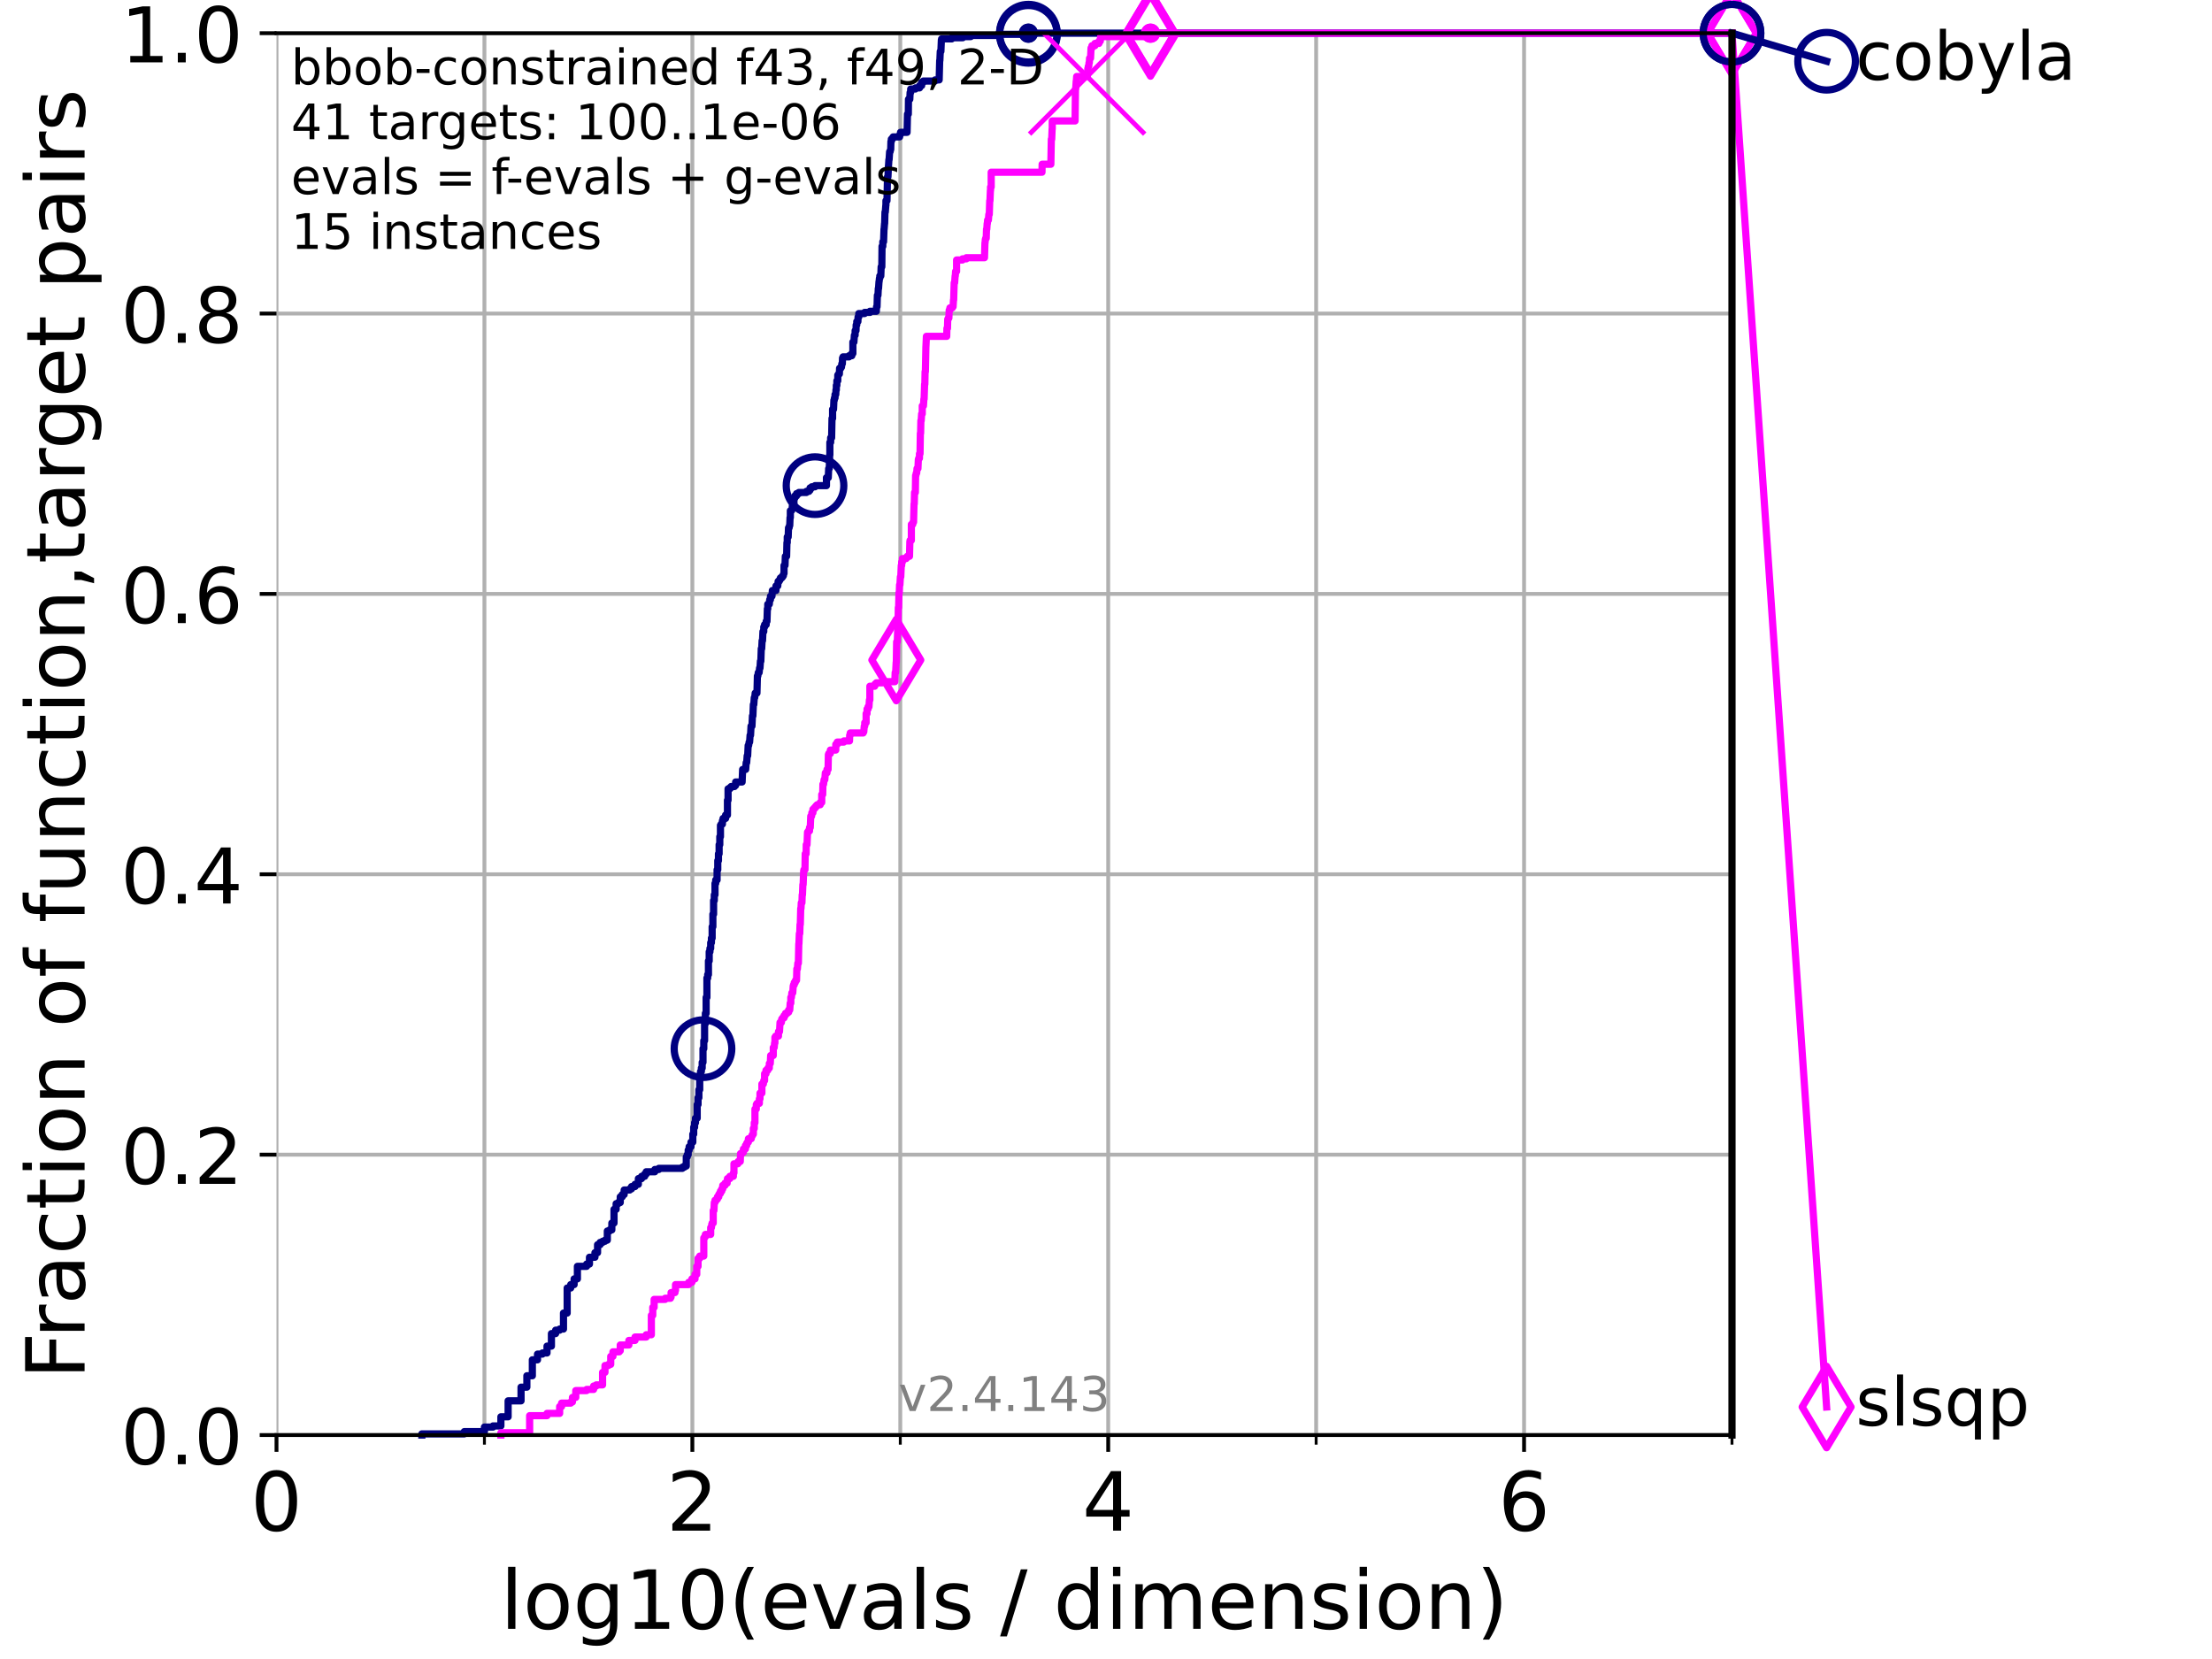 <?xml version="1.0" encoding="utf-8" standalone="no"?>
<!DOCTYPE svg PUBLIC "-//W3C//DTD SVG 1.1//EN"
  "http://www.w3.org/Graphics/SVG/1.1/DTD/svg11.dtd">
<!-- Created with matplotlib (https://matplotlib.org/) -->
<svg height="345.6pt" version="1.1" viewBox="0 0 460.8 345.6" width="460.8pt" xmlns="http://www.w3.org/2000/svg" xmlns:xlink="http://www.w3.org/1999/xlink">
 <defs>
  <style type="text/css">*{stroke-linecap:butt;stroke-linejoin:round;}</style>
 </defs>
 <g id="figure_1">
  <g id="patch_1">
   <path d="M 0 345.6 
L 460.8 345.6 
L 460.8 0 
L 0 0 
z
" style="fill:#ffffff;"/>
  </g>
  <g id="axes_1">
   <g id="patch_2">
    <path d="M 57.6 298.944 
L 360.806 298.944 
L 360.806 6.912 
L 57.6 6.912 
z
" style="fill:#ffffff;"/>
   </g>
   <g id="matplotlib.axis_1">
    <g id="xtick_1">
     <g id="line2d_1">
      <path clip-path="url(#pd9cb05206e)" d="M 57.6 298.944 
L 57.6 6.912 
" style="fill:none;stroke:#b0b0b0;stroke-linecap:square;stroke-width:0.8;"/>
     </g>
     <g id="line2d_2">
      <defs>
       <path d="M 0 0 
L 0 3.5 
" id="m366c263d5c" style="stroke:#000000;stroke-width:0.8;"/>
      </defs>
      <g>
       <use style="stroke:#000000;stroke-width:0.8;" x="57.6" xlink:href="#m366c263d5c" y="298.944"/>
      </g>
     </g>
     <g id="text_1">
      <!-- 0 -->
      <g transform="translate(52.192 318.861)scale(0.17 -0.17)">
       <defs>
        <path d="M 31.781 66.406 
Q 24.172 66.406 20.328 58.906 
Q 16.5 51.422 16.5 36.375 
Q 16.5 21.391 20.328 13.891 
Q 24.172 6.391 31.781 6.391 
Q 39.453 6.391 43.281 13.891 
Q 47.125 21.391 47.125 36.375 
Q 47.125 51.422 43.281 58.906 
Q 39.453 66.406 31.781 66.406 
z
M 31.781 74.219 
Q 44.047 74.219 50.516 64.516 
Q 56.984 54.828 56.984 36.375 
Q 56.984 17.969 50.516 8.266 
Q 44.047 -1.422 31.781 -1.422 
Q 19.531 -1.422 13.062 8.266 
Q 6.594 17.969 6.594 36.375 
Q 6.594 54.828 13.062 64.516 
Q 19.531 74.219 31.781 74.219 
z
" id="DejaVuSans-48"/>
       </defs>
       <use xlink:href="#DejaVuSans-48"/>
      </g>
     </g>
    </g>
    <g id="xtick_2">
     <g id="line2d_3">
      <path clip-path="url(#pd9cb05206e)" d="M 144.23 298.944 
L 144.23 6.912 
" style="fill:none;stroke:#b0b0b0;stroke-linecap:square;stroke-width:0.8;"/>
     </g>
     <g id="line2d_4">
      <g>
       <use style="stroke:#000000;stroke-width:0.8;" x="144.23" xlink:href="#m366c263d5c" y="298.944"/>
      </g>
     </g>
     <g id="text_2">
      <!-- 2 -->
      <g transform="translate(138.822 318.861)scale(0.17 -0.17)">
       <defs>
        <path d="M 19.188 8.297 
L 53.609 8.297 
L 53.609 0 
L 7.328 0 
L 7.328 8.297 
Q 12.938 14.109 22.625 23.891 
Q 32.328 33.688 34.812 36.531 
Q 39.547 41.844 41.422 45.531 
Q 43.312 49.219 43.312 52.781 
Q 43.312 58.594 39.234 62.25 
Q 35.156 65.922 28.609 65.922 
Q 23.969 65.922 18.812 64.312 
Q 13.672 62.703 7.812 59.422 
L 7.812 69.391 
Q 13.766 71.781 18.938 73 
Q 24.125 74.219 28.422 74.219 
Q 39.75 74.219 46.484 68.547 
Q 53.219 62.891 53.219 53.422 
Q 53.219 48.922 51.531 44.891 
Q 49.859 40.875 45.406 35.406 
Q 44.188 33.984 37.641 27.219 
Q 31.109 20.453 19.188 8.297 
z
" id="DejaVuSans-50"/>
       </defs>
       <use xlink:href="#DejaVuSans-50"/>
      </g>
     </g>
    </g>
    <g id="xtick_3">
     <g id="line2d_5">
      <path clip-path="url(#pd9cb05206e)" d="M 230.861 298.944 
L 230.861 6.912 
" style="fill:none;stroke:#b0b0b0;stroke-linecap:square;stroke-width:0.8;"/>
     </g>
     <g id="line2d_6">
      <g>
       <use style="stroke:#000000;stroke-width:0.8;" x="230.861" xlink:href="#m366c263d5c" y="298.944"/>
      </g>
     </g>
     <g id="text_3">
      <!-- 4 -->
      <g transform="translate(225.453 318.861)scale(0.17 -0.17)">
       <defs>
        <path d="M 37.797 64.312 
L 12.891 25.391 
L 37.797 25.391 
z
M 35.203 72.906 
L 47.609 72.906 
L 47.609 25.391 
L 58.016 25.391 
L 58.016 17.188 
L 47.609 17.188 
L 47.609 0 
L 37.797 0 
L 37.797 17.188 
L 4.891 17.188 
L 4.891 26.703 
z
" id="DejaVuSans-52"/>
       </defs>
       <use xlink:href="#DejaVuSans-52"/>
      </g>
     </g>
    </g>
    <g id="xtick_4">
     <g id="line2d_7">
      <path clip-path="url(#pd9cb05206e)" d="M 317.491 298.944 
L 317.491 6.912 
" style="fill:none;stroke:#b0b0b0;stroke-linecap:square;stroke-width:0.8;"/>
     </g>
     <g id="line2d_8">
      <g>
       <use style="stroke:#000000;stroke-width:0.8;" x="317.491" xlink:href="#m366c263d5c" y="298.944"/>
      </g>
     </g>
     <g id="text_4">
      <!-- 6 -->
      <g transform="translate(312.083 318.861)scale(0.17 -0.17)">
       <defs>
        <path d="M 33.016 40.375 
Q 26.375 40.375 22.484 35.828 
Q 18.609 31.297 18.609 23.391 
Q 18.609 15.531 22.484 10.953 
Q 26.375 6.391 33.016 6.391 
Q 39.656 6.391 43.531 10.953 
Q 47.406 15.531 47.406 23.391 
Q 47.406 31.297 43.531 35.828 
Q 39.656 40.375 33.016 40.375 
z
M 52.594 71.297 
L 52.594 62.312 
Q 48.875 64.062 45.094 64.984 
Q 41.312 65.922 37.594 65.922 
Q 27.828 65.922 22.672 59.328 
Q 17.531 52.734 16.797 39.406 
Q 19.672 43.656 24.016 45.922 
Q 28.375 48.188 33.594 48.188 
Q 44.578 48.188 50.953 41.516 
Q 57.328 34.859 57.328 23.391 
Q 57.328 12.156 50.688 5.359 
Q 44.047 -1.422 33.016 -1.422 
Q 20.359 -1.422 13.672 8.266 
Q 6.984 17.969 6.984 36.375 
Q 6.984 53.656 15.188 63.938 
Q 23.391 74.219 37.203 74.219 
Q 40.922 74.219 44.703 73.484 
Q 48.484 72.75 52.594 71.297 
z
" id="DejaVuSans-54"/>
       </defs>
       <use xlink:href="#DejaVuSans-54"/>
      </g>
     </g>
    </g>
    <g id="xtick_5">
     <g id="line2d_9">
      <path clip-path="url(#pd9cb05206e)" d="M 100.915 298.944 
L 100.915 6.912 
" style="fill:none;stroke:#b0b0b0;stroke-linecap:square;stroke-width:0.8;"/>
     </g>
     <g id="line2d_10">
      <defs>
       <path d="M 0 0 
L 0 2 
" id="m4096b92c3b" style="stroke:#000000;stroke-width:0.6;"/>
      </defs>
      <g>
       <use style="stroke:#000000;stroke-width:0.6;" x="100.915" xlink:href="#m4096b92c3b" y="298.944"/>
      </g>
     </g>
    </g>
    <g id="xtick_6">
     <g id="line2d_11">
      <path clip-path="url(#pd9cb05206e)" d="M 187.546 298.944 
L 187.546 6.912 
" style="fill:none;stroke:#b0b0b0;stroke-linecap:square;stroke-width:0.8;"/>
     </g>
     <g id="line2d_12">
      <g>
       <use style="stroke:#000000;stroke-width:0.6;" x="187.546" xlink:href="#m4096b92c3b" y="298.944"/>
      </g>
     </g>
    </g>
    <g id="xtick_7">
     <g id="line2d_13">
      <path clip-path="url(#pd9cb05206e)" d="M 274.176 298.944 
L 274.176 6.912 
" style="fill:none;stroke:#b0b0b0;stroke-linecap:square;stroke-width:0.8;"/>
     </g>
     <g id="line2d_14">
      <g>
       <use style="stroke:#000000;stroke-width:0.6;" x="274.176" xlink:href="#m4096b92c3b" y="298.944"/>
      </g>
     </g>
    </g>
    <g id="xtick_8">
     <g id="line2d_15">
      <path clip-path="url(#pd9cb05206e)" d="M 360.806 298.944 
L 360.806 6.912 
" style="fill:none;stroke:#b0b0b0;stroke-linecap:square;stroke-width:0.8;"/>
     </g>
     <g id="line2d_16">
      <g>
       <use style="stroke:#000000;stroke-width:0.6;" x="360.806" xlink:href="#m4096b92c3b" y="298.944"/>
      </g>
     </g>
    </g>
    <g id="text_5">
     <!-- log10(evals / dimension) -->
     <g transform="translate(104.239 339.314)scale(0.17 -0.17)">
      <defs>
       <path d="M 9.422 75.984 
L 18.406 75.984 
L 18.406 0 
L 9.422 0 
z
" id="DejaVuSans-108"/>
       <path d="M 30.609 48.391 
Q 23.391 48.391 19.188 42.75 
Q 14.984 37.109 14.984 27.297 
Q 14.984 17.484 19.156 11.844 
Q 23.344 6.203 30.609 6.203 
Q 37.797 6.203 41.984 11.859 
Q 46.188 17.531 46.188 27.297 
Q 46.188 37.016 41.984 42.703 
Q 37.797 48.391 30.609 48.391 
z
M 30.609 56 
Q 42.328 56 49.016 48.375 
Q 55.719 40.766 55.719 27.297 
Q 55.719 13.875 49.016 6.219 
Q 42.328 -1.422 30.609 -1.422 
Q 18.844 -1.422 12.172 6.219 
Q 5.516 13.875 5.516 27.297 
Q 5.516 40.766 12.172 48.375 
Q 18.844 56 30.609 56 
z
" id="DejaVuSans-111"/>
       <path d="M 45.406 27.984 
Q 45.406 37.75 41.375 43.109 
Q 37.359 48.484 30.078 48.484 
Q 22.859 48.484 18.828 43.109 
Q 14.797 37.75 14.797 27.984 
Q 14.797 18.266 18.828 12.891 
Q 22.859 7.516 30.078 7.516 
Q 37.359 7.516 41.375 12.891 
Q 45.406 18.266 45.406 27.984 
z
M 54.391 6.781 
Q 54.391 -7.172 48.188 -13.984 
Q 42 -20.797 29.203 -20.797 
Q 24.469 -20.797 20.266 -20.094 
Q 16.062 -19.391 12.109 -17.922 
L 12.109 -9.188 
Q 16.062 -11.328 19.922 -12.344 
Q 23.781 -13.375 27.781 -13.375 
Q 36.625 -13.375 41.016 -8.766 
Q 45.406 -4.156 45.406 5.172 
L 45.406 9.625 
Q 42.625 4.781 38.281 2.391 
Q 33.938 0 27.875 0 
Q 17.828 0 11.672 7.656 
Q 5.516 15.328 5.516 27.984 
Q 5.516 40.672 11.672 48.328 
Q 17.828 56 27.875 56 
Q 33.938 56 38.281 53.609 
Q 42.625 51.219 45.406 46.391 
L 45.406 54.688 
L 54.391 54.688 
z
" id="DejaVuSans-103"/>
       <path d="M 12.406 8.297 
L 28.516 8.297 
L 28.516 63.922 
L 10.984 60.406 
L 10.984 69.391 
L 28.422 72.906 
L 38.281 72.906 
L 38.281 8.297 
L 54.391 8.297 
L 54.391 0 
L 12.406 0 
z
" id="DejaVuSans-49"/>
       <path d="M 31 75.875 
Q 24.469 64.656 21.281 53.656 
Q 18.109 42.672 18.109 31.391 
Q 18.109 20.125 21.312 9.062 
Q 24.516 -2 31 -13.188 
L 23.188 -13.188 
Q 15.875 -1.703 12.234 9.375 
Q 8.594 20.453 8.594 31.391 
Q 8.594 42.281 12.203 53.312 
Q 15.828 64.359 23.188 75.875 
z
" id="DejaVuSans-40"/>
       <path d="M 56.203 29.594 
L 56.203 25.203 
L 14.891 25.203 
Q 15.484 15.922 20.484 11.062 
Q 25.484 6.203 34.422 6.203 
Q 39.594 6.203 44.453 7.469 
Q 49.312 8.734 54.109 11.281 
L 54.109 2.781 
Q 49.266 0.734 44.188 -0.344 
Q 39.109 -1.422 33.891 -1.422 
Q 20.797 -1.422 13.156 6.188 
Q 5.516 13.812 5.516 26.812 
Q 5.516 40.234 12.766 48.109 
Q 20.016 56 32.328 56 
Q 43.359 56 49.781 48.891 
Q 56.203 41.797 56.203 29.594 
z
M 47.219 32.234 
Q 47.125 39.594 43.094 43.984 
Q 39.062 48.391 32.422 48.391 
Q 24.906 48.391 20.391 44.141 
Q 15.875 39.891 15.188 32.172 
z
" id="DejaVuSans-101"/>
       <path d="M 2.984 54.688 
L 12.5 54.688 
L 29.594 8.797 
L 46.688 54.688 
L 56.203 54.688 
L 35.688 0 
L 23.484 0 
z
" id="DejaVuSans-118"/>
       <path d="M 34.281 27.484 
Q 23.391 27.484 19.188 25 
Q 14.984 22.516 14.984 16.5 
Q 14.984 11.719 18.141 8.906 
Q 21.297 6.109 26.703 6.109 
Q 34.188 6.109 38.703 11.406 
Q 43.219 16.703 43.219 25.484 
L 43.219 27.484 
z
M 52.203 31.203 
L 52.203 0 
L 43.219 0 
L 43.219 8.297 
Q 40.141 3.328 35.547 0.953 
Q 30.953 -1.422 24.312 -1.422 
Q 15.922 -1.422 10.953 3.297 
Q 6 8.016 6 15.922 
Q 6 25.141 12.172 29.828 
Q 18.359 34.516 30.609 34.516 
L 43.219 34.516 
L 43.219 35.406 
Q 43.219 41.609 39.141 45 
Q 35.062 48.391 27.688 48.391 
Q 23 48.391 18.547 47.266 
Q 14.109 46.141 10.016 43.891 
L 10.016 52.203 
Q 14.938 54.109 19.578 55.047 
Q 24.219 56 28.609 56 
Q 40.484 56 46.344 49.844 
Q 52.203 43.703 52.203 31.203 
z
" id="DejaVuSans-97"/>
       <path d="M 44.281 53.078 
L 44.281 44.578 
Q 40.484 46.531 36.375 47.5 
Q 32.281 48.484 27.875 48.484 
Q 21.188 48.484 17.844 46.438 
Q 14.5 44.391 14.5 40.281 
Q 14.5 37.156 16.891 35.375 
Q 19.281 33.594 26.516 31.984 
L 29.594 31.297 
Q 39.156 29.25 43.188 25.516 
Q 47.219 21.781 47.219 15.094 
Q 47.219 7.469 41.188 3.016 
Q 35.156 -1.422 24.609 -1.422 
Q 20.219 -1.422 15.453 -0.562 
Q 10.688 0.297 5.422 2 
L 5.422 11.281 
Q 10.406 8.688 15.234 7.391 
Q 20.062 6.109 24.812 6.109 
Q 31.156 6.109 34.562 8.281 
Q 37.984 10.453 37.984 14.406 
Q 37.984 18.062 35.516 20.016 
Q 33.062 21.969 24.703 23.781 
L 21.578 24.516 
Q 13.234 26.266 9.516 29.906 
Q 5.812 33.547 5.812 39.891 
Q 5.812 47.609 11.281 51.797 
Q 16.75 56 26.812 56 
Q 31.781 56 36.172 55.266 
Q 40.578 54.547 44.281 53.078 
z
" id="DejaVuSans-115"/>
       <path id="DejaVuSans-32"/>
       <path d="M 25.391 72.906 
L 33.688 72.906 
L 8.297 -9.281 
L 0 -9.281 
z
" id="DejaVuSans-47"/>
       <path d="M 45.406 46.391 
L 45.406 75.984 
L 54.391 75.984 
L 54.391 0 
L 45.406 0 
L 45.406 8.203 
Q 42.578 3.328 38.25 0.953 
Q 33.938 -1.422 27.875 -1.422 
Q 17.969 -1.422 11.734 6.484 
Q 5.516 14.406 5.516 27.297 
Q 5.516 40.188 11.734 48.094 
Q 17.969 56 27.875 56 
Q 33.938 56 38.25 53.625 
Q 42.578 51.266 45.406 46.391 
z
M 14.797 27.297 
Q 14.797 17.391 18.875 11.75 
Q 22.953 6.109 30.078 6.109 
Q 37.203 6.109 41.297 11.75 
Q 45.406 17.391 45.406 27.297 
Q 45.406 37.203 41.297 42.844 
Q 37.203 48.484 30.078 48.484 
Q 22.953 48.484 18.875 42.844 
Q 14.797 37.203 14.797 27.297 
z
" id="DejaVuSans-100"/>
       <path d="M 9.422 54.688 
L 18.406 54.688 
L 18.406 0 
L 9.422 0 
z
M 9.422 75.984 
L 18.406 75.984 
L 18.406 64.594 
L 9.422 64.594 
z
" id="DejaVuSans-105"/>
       <path d="M 52 44.188 
Q 55.375 50.25 60.062 53.125 
Q 64.75 56 71.094 56 
Q 79.641 56 84.281 50.016 
Q 88.922 44.047 88.922 33.016 
L 88.922 0 
L 79.891 0 
L 79.891 32.719 
Q 79.891 40.578 77.094 44.375 
Q 74.312 48.188 68.609 48.188 
Q 61.625 48.188 57.562 43.547 
Q 53.516 38.922 53.516 30.906 
L 53.516 0 
L 44.484 0 
L 44.484 32.719 
Q 44.484 40.625 41.703 44.406 
Q 38.922 48.188 33.109 48.188 
Q 26.219 48.188 22.156 43.531 
Q 18.109 38.875 18.109 30.906 
L 18.109 0 
L 9.078 0 
L 9.078 54.688 
L 18.109 54.688 
L 18.109 46.188 
Q 21.188 51.219 25.484 53.609 
Q 29.781 56 35.688 56 
Q 41.656 56 45.828 52.969 
Q 50 49.953 52 44.188 
z
" id="DejaVuSans-109"/>
       <path d="M 54.891 33.016 
L 54.891 0 
L 45.906 0 
L 45.906 32.719 
Q 45.906 40.484 42.875 44.328 
Q 39.844 48.188 33.797 48.188 
Q 26.516 48.188 22.312 43.547 
Q 18.109 38.922 18.109 30.906 
L 18.109 0 
L 9.078 0 
L 9.078 54.688 
L 18.109 54.688 
L 18.109 46.188 
Q 21.344 51.125 25.703 53.562 
Q 30.078 56 35.797 56 
Q 45.219 56 50.047 50.172 
Q 54.891 44.344 54.891 33.016 
z
" id="DejaVuSans-110"/>
       <path d="M 8.016 75.875 
L 15.828 75.875 
Q 23.141 64.359 26.781 53.312 
Q 30.422 42.281 30.422 31.391 
Q 30.422 20.453 26.781 9.375 
Q 23.141 -1.703 15.828 -13.188 
L 8.016 -13.188 
Q 14.5 -2 17.703 9.062 
Q 20.906 20.125 20.906 31.391 
Q 20.906 42.672 17.703 53.656 
Q 14.5 64.656 8.016 75.875 
z
" id="DejaVuSans-41"/>
      </defs>
      <use xlink:href="#DejaVuSans-108"/>
      <use x="27.783" xlink:href="#DejaVuSans-111"/>
      <use x="88.965" xlink:href="#DejaVuSans-103"/>
      <use x="152.441" xlink:href="#DejaVuSans-49"/>
      <use x="216.064" xlink:href="#DejaVuSans-48"/>
      <use x="279.688" xlink:href="#DejaVuSans-40"/>
      <use x="318.701" xlink:href="#DejaVuSans-101"/>
      <use x="380.225" xlink:href="#DejaVuSans-118"/>
      <use x="439.404" xlink:href="#DejaVuSans-97"/>
      <use x="500.684" xlink:href="#DejaVuSans-108"/>
      <use x="528.467" xlink:href="#DejaVuSans-115"/>
      <use x="580.566" xlink:href="#DejaVuSans-32"/>
      <use x="612.354" xlink:href="#DejaVuSans-47"/>
      <use x="646.045" xlink:href="#DejaVuSans-32"/>
      <use x="677.832" xlink:href="#DejaVuSans-100"/>
      <use x="741.309" xlink:href="#DejaVuSans-105"/>
      <use x="769.092" xlink:href="#DejaVuSans-109"/>
      <use x="866.504" xlink:href="#DejaVuSans-101"/>
      <use x="928.027" xlink:href="#DejaVuSans-110"/>
      <use x="991.406" xlink:href="#DejaVuSans-115"/>
      <use x="1043.506" xlink:href="#DejaVuSans-105"/>
      <use x="1071.289" xlink:href="#DejaVuSans-111"/>
      <use x="1132.471" xlink:href="#DejaVuSans-110"/>
      <use x="1195.85" xlink:href="#DejaVuSans-41"/>
     </g>
    </g>
   </g>
   <g id="matplotlib.axis_2">
    <g id="ytick_1">
     <g id="line2d_17">
      <path clip-path="url(#pd9cb05206e)" d="M 57.6 298.944 
L 360.806 298.944 
" style="fill:none;stroke:#b0b0b0;stroke-linecap:square;stroke-width:0.8;"/>
     </g>
     <g id="line2d_18">
      <defs>
       <path d="M 0 0 
L -3.5 0 
" id="m2841b414cf" style="stroke:#000000;stroke-width:0.8;"/>
      </defs>
      <g>
       <use style="stroke:#000000;stroke-width:0.8;" x="57.6" xlink:href="#m2841b414cf" y="298.944"/>
      </g>
     </g>
     <g id="text_6">
      <!-- 0.0 -->
      <g transform="translate(25.155 305.023)scale(0.16 -0.16)">
       <defs>
        <path d="M 10.688 12.406 
L 21 12.406 
L 21 0 
L 10.688 0 
z
" id="DejaVuSans-46"/>
       </defs>
       <use xlink:href="#DejaVuSans-48"/>
       <use x="63.623" xlink:href="#DejaVuSans-46"/>
       <use x="95.41" xlink:href="#DejaVuSans-48"/>
      </g>
     </g>
    </g>
    <g id="ytick_2">
     <g id="line2d_19">
      <path clip-path="url(#pd9cb05206e)" d="M 57.6 240.538 
L 360.806 240.538 
" style="fill:none;stroke:#b0b0b0;stroke-linecap:square;stroke-width:0.8;"/>
     </g>
     <g id="line2d_20">
      <g>
       <use style="stroke:#000000;stroke-width:0.8;" x="57.6" xlink:href="#m2841b414cf" y="240.538"/>
      </g>
     </g>
     <g id="text_7">
      <!-- 0.2 -->
      <g transform="translate(25.155 246.616)scale(0.16 -0.16)">
       <use xlink:href="#DejaVuSans-48"/>
       <use x="63.623" xlink:href="#DejaVuSans-46"/>
       <use x="95.41" xlink:href="#DejaVuSans-50"/>
      </g>
     </g>
    </g>
    <g id="ytick_3">
     <g id="line2d_21">
      <path clip-path="url(#pd9cb05206e)" d="M 57.6 182.131 
L 360.806 182.131 
" style="fill:none;stroke:#b0b0b0;stroke-linecap:square;stroke-width:0.8;"/>
     </g>
     <g id="line2d_22">
      <g>
       <use style="stroke:#000000;stroke-width:0.8;" x="57.6" xlink:href="#m2841b414cf" y="182.131"/>
      </g>
     </g>
     <g id="text_8">
      <!-- 0.4 -->
      <g transform="translate(25.155 188.21)scale(0.16 -0.16)">
       <use xlink:href="#DejaVuSans-48"/>
       <use x="63.623" xlink:href="#DejaVuSans-46"/>
       <use x="95.41" xlink:href="#DejaVuSans-52"/>
      </g>
     </g>
    </g>
    <g id="ytick_4">
     <g id="line2d_23">
      <path clip-path="url(#pd9cb05206e)" d="M 57.6 123.725 
L 360.806 123.725 
" style="fill:none;stroke:#b0b0b0;stroke-linecap:square;stroke-width:0.8;"/>
     </g>
     <g id="line2d_24">
      <g>
       <use style="stroke:#000000;stroke-width:0.8;" x="57.6" xlink:href="#m2841b414cf" y="123.725"/>
      </g>
     </g>
     <g id="text_9">
      <!-- 0.6 -->
      <g transform="translate(25.155 129.804)scale(0.16 -0.16)">
       <use xlink:href="#DejaVuSans-48"/>
       <use x="63.623" xlink:href="#DejaVuSans-46"/>
       <use x="95.41" xlink:href="#DejaVuSans-54"/>
      </g>
     </g>
    </g>
    <g id="ytick_5">
     <g id="line2d_25">
      <path clip-path="url(#pd9cb05206e)" d="M 57.6 65.318 
L 360.806 65.318 
" style="fill:none;stroke:#b0b0b0;stroke-linecap:square;stroke-width:0.8;"/>
     </g>
     <g id="line2d_26">
      <g>
       <use style="stroke:#000000;stroke-width:0.8;" x="57.6" xlink:href="#m2841b414cf" y="65.318"/>
      </g>
     </g>
     <g id="text_10">
      <!-- 0.8 -->
      <g transform="translate(25.155 71.397)scale(0.16 -0.16)">
       <defs>
        <path d="M 31.781 34.625 
Q 24.75 34.625 20.719 30.859 
Q 16.703 27.094 16.703 20.516 
Q 16.703 13.922 20.719 10.156 
Q 24.75 6.391 31.781 6.391 
Q 38.812 6.391 42.859 10.172 
Q 46.922 13.969 46.922 20.516 
Q 46.922 27.094 42.891 30.859 
Q 38.875 34.625 31.781 34.625 
z
M 21.922 38.812 
Q 15.578 40.375 12.031 44.719 
Q 8.5 49.078 8.5 55.328 
Q 8.5 64.062 14.719 69.141 
Q 20.953 74.219 31.781 74.219 
Q 42.672 74.219 48.875 69.141 
Q 55.078 64.062 55.078 55.328 
Q 55.078 49.078 51.531 44.719 
Q 48 40.375 41.703 38.812 
Q 48.828 37.156 52.797 32.312 
Q 56.781 27.484 56.781 20.516 
Q 56.781 9.906 50.312 4.234 
Q 43.844 -1.422 31.781 -1.422 
Q 19.734 -1.422 13.25 4.234 
Q 6.781 9.906 6.781 20.516 
Q 6.781 27.484 10.781 32.312 
Q 14.797 37.156 21.922 38.812 
z
M 18.312 54.391 
Q 18.312 48.734 21.844 45.562 
Q 25.391 42.391 31.781 42.391 
Q 38.141 42.391 41.719 45.562 
Q 45.312 48.734 45.312 54.391 
Q 45.312 60.062 41.719 63.234 
Q 38.141 66.406 31.781 66.406 
Q 25.391 66.406 21.844 63.234 
Q 18.312 60.062 18.312 54.391 
z
" id="DejaVuSans-56"/>
       </defs>
       <use xlink:href="#DejaVuSans-48"/>
       <use x="63.623" xlink:href="#DejaVuSans-46"/>
       <use x="95.41" xlink:href="#DejaVuSans-56"/>
      </g>
     </g>
    </g>
    <g id="ytick_6">
     <g id="line2d_27">
      <path clip-path="url(#pd9cb05206e)" d="M 57.6 6.912 
L 360.806 6.912 
" style="fill:none;stroke:#b0b0b0;stroke-linecap:square;stroke-width:0.8;"/>
     </g>
     <g id="line2d_28">
      <g>
       <use style="stroke:#000000;stroke-width:0.8;" x="57.6" xlink:href="#m2841b414cf" y="6.912"/>
      </g>
     </g>
     <g id="text_11">
      <!-- 1.0 -->
      <g transform="translate(25.155 12.991)scale(0.16 -0.16)">
       <use xlink:href="#DejaVuSans-49"/>
       <use x="63.623" xlink:href="#DejaVuSans-46"/>
       <use x="95.41" xlink:href="#DejaVuSans-48"/>
      </g>
     </g>
    </g>
    <g id="text_12">
     <!-- Fraction of function,target pairs -->
     <g transform="translate(17.62 287.313)rotate(-90)scale(0.17 -0.17)">
      <defs>
       <path d="M 9.812 72.906 
L 51.703 72.906 
L 51.703 64.594 
L 19.672 64.594 
L 19.672 43.109 
L 48.578 43.109 
L 48.578 34.812 
L 19.672 34.812 
L 19.672 0 
L 9.812 0 
z
" id="DejaVuSans-70"/>
       <path d="M 41.109 46.297 
Q 39.594 47.172 37.812 47.578 
Q 36.031 48 33.891 48 
Q 26.266 48 22.188 43.047 
Q 18.109 38.094 18.109 28.812 
L 18.109 0 
L 9.078 0 
L 9.078 54.688 
L 18.109 54.688 
L 18.109 46.188 
Q 20.953 51.172 25.484 53.578 
Q 30.031 56 36.531 56 
Q 37.453 56 38.578 55.875 
Q 39.703 55.766 41.062 55.516 
z
" id="DejaVuSans-114"/>
       <path d="M 48.781 52.594 
L 48.781 44.188 
Q 44.969 46.297 41.141 47.344 
Q 37.312 48.391 33.406 48.391 
Q 24.656 48.391 19.812 42.844 
Q 14.984 37.312 14.984 27.297 
Q 14.984 17.281 19.812 11.734 
Q 24.656 6.203 33.406 6.203 
Q 37.312 6.203 41.141 7.25 
Q 44.969 8.297 48.781 10.406 
L 48.781 2.094 
Q 45.016 0.344 40.984 -0.531 
Q 36.969 -1.422 32.422 -1.422 
Q 20.062 -1.422 12.781 6.344 
Q 5.516 14.109 5.516 27.297 
Q 5.516 40.672 12.859 48.328 
Q 20.219 56 33.016 56 
Q 37.156 56 41.109 55.141 
Q 45.062 54.297 48.781 52.594 
z
" id="DejaVuSans-99"/>
       <path d="M 18.312 70.219 
L 18.312 54.688 
L 36.812 54.688 
L 36.812 47.703 
L 18.312 47.703 
L 18.312 18.016 
Q 18.312 11.328 20.141 9.422 
Q 21.969 7.516 27.594 7.516 
L 36.812 7.516 
L 36.812 0 
L 27.594 0 
Q 17.188 0 13.234 3.875 
Q 9.281 7.766 9.281 18.016 
L 9.281 47.703 
L 2.688 47.703 
L 2.688 54.688 
L 9.281 54.688 
L 9.281 70.219 
z
" id="DejaVuSans-116"/>
       <path d="M 37.109 75.984 
L 37.109 68.5 
L 28.516 68.5 
Q 23.688 68.5 21.797 66.547 
Q 19.922 64.594 19.922 59.516 
L 19.922 54.688 
L 34.719 54.688 
L 34.719 47.703 
L 19.922 47.703 
L 19.922 0 
L 10.891 0 
L 10.891 47.703 
L 2.297 47.703 
L 2.297 54.688 
L 10.891 54.688 
L 10.891 58.5 
Q 10.891 67.625 15.141 71.797 
Q 19.391 75.984 28.609 75.984 
z
" id="DejaVuSans-102"/>
       <path d="M 8.5 21.578 
L 8.5 54.688 
L 17.484 54.688 
L 17.484 21.922 
Q 17.484 14.156 20.5 10.266 
Q 23.531 6.391 29.594 6.391 
Q 36.859 6.391 41.078 11.031 
Q 45.312 15.672 45.312 23.688 
L 45.312 54.688 
L 54.297 54.688 
L 54.297 0 
L 45.312 0 
L 45.312 8.406 
Q 42.047 3.422 37.719 1 
Q 33.406 -1.422 27.688 -1.422 
Q 18.266 -1.422 13.375 4.438 
Q 8.5 10.297 8.5 21.578 
z
M 31.109 56 
z
" id="DejaVuSans-117"/>
       <path d="M 11.719 12.406 
L 22.016 12.406 
L 22.016 4 
L 14.016 -11.625 
L 7.719 -11.625 
L 11.719 4 
z
" id="DejaVuSans-44"/>
       <path d="M 18.109 8.203 
L 18.109 -20.797 
L 9.078 -20.797 
L 9.078 54.688 
L 18.109 54.688 
L 18.109 46.391 
Q 20.953 51.266 25.266 53.625 
Q 29.594 56 35.594 56 
Q 45.562 56 51.781 48.094 
Q 58.016 40.188 58.016 27.297 
Q 58.016 14.406 51.781 6.484 
Q 45.562 -1.422 35.594 -1.422 
Q 29.594 -1.422 25.266 0.953 
Q 20.953 3.328 18.109 8.203 
z
M 48.688 27.297 
Q 48.688 37.203 44.609 42.844 
Q 40.531 48.484 33.406 48.484 
Q 26.266 48.484 22.188 42.844 
Q 18.109 37.203 18.109 27.297 
Q 18.109 17.391 22.188 11.75 
Q 26.266 6.109 33.406 6.109 
Q 40.531 6.109 44.609 11.75 
Q 48.688 17.391 48.688 27.297 
z
" id="DejaVuSans-112"/>
      </defs>
      <use xlink:href="#DejaVuSans-70"/>
      <use x="50.27" xlink:href="#DejaVuSans-114"/>
      <use x="91.383" xlink:href="#DejaVuSans-97"/>
      <use x="152.662" xlink:href="#DejaVuSans-99"/>
      <use x="207.643" xlink:href="#DejaVuSans-116"/>
      <use x="246.852" xlink:href="#DejaVuSans-105"/>
      <use x="274.635" xlink:href="#DejaVuSans-111"/>
      <use x="335.816" xlink:href="#DejaVuSans-110"/>
      <use x="399.195" xlink:href="#DejaVuSans-32"/>
      <use x="430.982" xlink:href="#DejaVuSans-111"/>
      <use x="492.164" xlink:href="#DejaVuSans-102"/>
      <use x="527.369" xlink:href="#DejaVuSans-32"/>
      <use x="559.156" xlink:href="#DejaVuSans-102"/>
      <use x="594.361" xlink:href="#DejaVuSans-117"/>
      <use x="657.74" xlink:href="#DejaVuSans-110"/>
      <use x="721.119" xlink:href="#DejaVuSans-99"/>
      <use x="776.1" xlink:href="#DejaVuSans-116"/>
      <use x="815.309" xlink:href="#DejaVuSans-105"/>
      <use x="843.092" xlink:href="#DejaVuSans-111"/>
      <use x="904.273" xlink:href="#DejaVuSans-110"/>
      <use x="967.652" xlink:href="#DejaVuSans-44"/>
      <use x="999.439" xlink:href="#DejaVuSans-116"/>
      <use x="1038.648" xlink:href="#DejaVuSans-97"/>
      <use x="1099.928" xlink:href="#DejaVuSans-114"/>
      <use x="1139.291" xlink:href="#DejaVuSans-103"/>
      <use x="1202.768" xlink:href="#DejaVuSans-101"/>
      <use x="1264.291" xlink:href="#DejaVuSans-116"/>
      <use x="1303.5" xlink:href="#DejaVuSans-32"/>
      <use x="1335.287" xlink:href="#DejaVuSans-112"/>
      <use x="1398.764" xlink:href="#DejaVuSans-97"/>
      <use x="1460.043" xlink:href="#DejaVuSans-105"/>
      <use x="1487.826" xlink:href="#DejaVuSans-114"/>
      <use x="1528.939" xlink:href="#DejaVuSans-115"/>
     </g>
    </g>
   </g>
   <g id="line2d_29">
    <defs>
     <path d="M 0 1.5 
C 0.398 1.5 0.779 1.342 1.061 1.061 
C 1.342 0.779 1.5 0.398 1.5 0 
C 1.5 -0.398 1.342 -0.779 1.061 -1.061 
C 0.779 -1.342 0.398 -1.5 0 -1.5 
C -0.398 -1.5 -0.779 -1.342 -1.061 -1.061 
C -1.342 -0.779 -1.5 -0.398 -1.5 0 
C -1.5 0.398 -1.342 0.779 -1.061 1.061 
C -0.779 1.342 -0.398 1.5 0 1.5 
z
" id="ma389d979d3" style="stroke:#000080;"/>
    </defs>
    <g>
     <use style="fill:#000080;stroke:#000080;" x="214.228" xlink:href="#ma389d979d3" y="6.912"/>
     <use style="fill:#000080;stroke:#000080;" x="214.228" xlink:href="#ma389d979d3" y="6.912"/>
    </g>
   </g>
   <g id="line2d_30">
    <path d="M 87.876 298.944 
L 87.876 298.707 
L 96.718 298.707 
L 96.718 298.232 
L 100.915 298.232 
L 100.915 297.282 
L 102.708 297.282 
L 102.708 297.045 
L 104.345 297.045 
L 104.345 295.145 
L 105.851 295.145 
L 105.851 291.821 
L 108.543 291.821 
L 108.543 288.972 
L 109.757 288.972 
L 109.757 286.598 
L 110.897 286.598 
L 110.897 283.274 
L 111.972 283.274 
L 111.972 282.087 
L 112.989 282.087 
L 112.989 281.849 
L 113.954 281.849 
L 113.954 280.425 
L 114.872 280.425 
L 114.872 277.813 
L 115.747 277.813 
L 115.747 277.101 
L 116.584 277.101 
L 116.584 276.864 
L 117.384 276.864 
L 117.384 273.54 
L 118.152 273.54 
L 118.152 268.316 
L 118.89 268.316 
L 118.89 267.604 
L 119.6 267.604 
L 119.6 266.417 
L 120.284 266.417 
L 120.284 263.805 
L 122.199 263.805 
L 122.199 263.33 
L 122.796 263.33 
L 122.796 261.906 
L 123.936 261.906 
L 123.936 260.956 
L 124.482 260.956 
L 124.482 259.294 
L 125.012 259.294 
L 125.012 258.819 
L 125.527 258.819 
L 125.527 258.582 
L 126.029 258.582 
L 126.029 258.344 
L 126.517 258.344 
L 126.517 256.445 
L 126.994 256.445 
L 126.994 256.208 
L 127.458 256.208 
L 127.458 254.783 
L 127.911 254.783 
L 127.911 251.934 
L 128.354 251.934 
L 128.354 250.747 
L 128.786 250.747 
L 128.786 250.509 
L 129.209 250.509 
L 129.209 249.322 
L 129.623 249.322 
L 129.623 248.847 
L 130.027 248.847 
L 130.027 247.898 
L 131.191 247.898 
L 131.191 247.66 
L 131.564 247.66 
L 131.564 247.185 
L 132.287 247.185 
L 132.287 246.711 
L 132.984 246.711 
L 132.984 245.524 
L 133.656 245.524 
L 133.656 245.049 
L 134.305 245.049 
L 134.305 244.574 
L 134.621 244.574 
L 134.621 244.099 
L 136.414 244.099 
L 136.414 243.624 
L 137.25 243.624 
L 137.25 243.387 
L 142.144 243.387 
L 142.144 243.149 
L 142.559 243.149 
L 142.559 242.912 
L 142.966 242.912 
L 142.966 241.012 
L 143.166 241.012 
L 143.166 240.538 
L 143.364 240.538 
L 143.364 239.588 
L 143.56 239.588 
L 143.56 238.876 
L 143.946 238.876 
L 143.946 237.926 
L 144.324 237.926 
L 144.324 236.264 
L 144.51 236.264 
L 144.51 234.839 
L 144.695 234.839 
L 144.695 233.89 
L 144.878 233.89 
L 144.878 232.94 
L 145.238 232.94 
L 145.238 230.091 
L 145.415 230.091 
L 145.415 228.666 
L 145.591 228.666 
L 145.591 227.004 
L 145.765 227.004 
L 145.765 223.918 
L 145.938 223.918 
L 145.938 223.206 
L 146.109 223.206 
L 146.109 222.493 
L 146.278 222.493 
L 146.278 221.306 
L 146.446 221.306 
L 146.446 218.457 
L 146.613 218.457 
L 146.613 216.795 
L 146.778 216.795 
L 146.778 213.234 
L 146.941 213.234 
L 146.941 211.097 
L 147.103 211.097 
L 147.103 207.773 
L 147.264 207.773 
L 147.264 203.737 
L 147.424 203.737 
L 147.424 203.025 
L 147.582 203.025 
L 147.582 200.175 
L 147.738 200.175 
L 147.738 198.276 
L 147.894 198.276 
L 147.894 197.564 
L 148.048 197.564 
L 148.048 196.377 
L 148.201 196.377 
L 148.201 195.427 
L 148.353 195.427 
L 148.353 193.053 
L 148.503 193.053 
L 148.503 190.441 
L 148.652 190.441 
L 148.652 187.592 
L 148.801 187.592 
L 148.801 186.405 
L 148.948 186.405 
L 148.948 184.031 
L 149.093 184.031 
L 149.093 183.318 
L 149.382 183.318 
L 149.382 181.182 
L 149.524 181.182 
L 149.524 179.282 
L 149.666 179.282 
L 149.666 177.858 
L 149.806 177.858 
L 149.806 175.958 
L 149.945 175.958 
L 149.945 174.296 
L 150.084 174.296 
L 150.084 171.922 
L 150.221 171.922 
L 150.221 171.685 
L 150.493 171.685 
L 150.493 170.972 
L 150.627 170.972 
L 150.627 170.497 
L 151.155 170.497 
L 151.155 169.785 
L 151.542 169.785 
L 151.542 166.699 
L 151.669 166.699 
L 151.669 164.324 
L 152.045 164.324 
L 152.045 164.087 
L 152.292 164.087 
L 152.292 163.85 
L 153.013 163.85 
L 153.013 163.612 
L 153.247 163.612 
L 153.247 162.9 
L 154.596 162.9 
L 154.704 160.288 
L 155.34 160.288 
L 155.444 158.864 
L 155.547 158.864 
L 155.65 157.439 
L 155.752 157.439 
L 155.854 155.302 
L 155.955 155.302 
L 156.056 154.59 
L 156.156 154.59 
L 156.255 153.165 
L 156.354 153.165 
L 156.453 151.266 
L 156.648 151.266 
L 156.745 149.129 
L 156.841 149.129 
L 156.937 146.755 
L 157.033 146.755 
L 157.128 145.33 
L 157.222 145.33 
L 157.317 144.381 
L 157.688 144.381 
L 157.78 140.819 
L 157.871 140.819 
L 157.962 140.107 
L 158.143 140.107 
L 158.232 139.157 
L 158.321 139.157 
L 158.41 137.733 
L 158.498 137.733 
L 158.586 135.121 
L 158.674 135.121 
L 158.761 133.459 
L 158.848 133.459 
L 158.934 131.56 
L 159.105 131.56 
L 159.105 130.61 
L 159.275 130.61 
L 159.275 130.135 
L 159.61 130.135 
L 159.61 129.423 
L 159.776 129.423 
L 159.858 126.811 
L 159.94 126.811 
L 159.94 125.862 
L 160.263 125.862 
L 160.343 124.912 
L 160.502 124.912 
L 160.502 124.2 
L 160.817 124.2 
L 160.894 123.013 
L 161.654 123.013 
L 161.654 122.063 
L 162.023 122.063 
L 162.096 121.113 
L 162.313 121.113 
L 162.313 120.876 
L 162.457 120.876 
L 162.563 120.401 
L 162.845 120.401 
L 162.845 120.163 
L 163.054 120.163 
L 163.054 119.926 
L 163.192 119.926 
L 163.26 119.451 
L 163.328 119.451 
L 163.328 117.789 
L 163.532 117.789 
L 163.599 115.89 
L 163.866 115.89 
L 163.932 113.041 
L 163.998 113.041 
L 163.998 111.854 
L 164.194 111.854 
L 164.259 109.954 
L 164.389 109.954 
L 164.453 109.479 
L 164.517 109.479 
L 164.581 107.817 
L 164.644 107.817 
L 164.644 106.393 
L 164.897 106.393 
L 164.897 106.155 
L 165.022 106.155 
L 165.053 105.443 
L 165.177 105.443 
L 165.177 105.206 
L 165.392 105.206 
L 165.392 103.781 
L 165.574 103.781 
L 165.574 103.306 
L 165.934 103.306 
L 165.934 102.831 
L 166.403 102.831 
L 166.403 102.594 
L 167.984 102.594 
L 167.984 102.357 
L 168.535 102.357 
L 168.535 102.119 
L 168.74 102.119 
L 168.74 101.644 
L 169.095 101.644 
L 169.095 101.407 
L 169.784 101.407 
L 169.784 101.169 
L 172.166 101.169 
L 172.166 99.508 
L 172.545 99.508 
L 172.629 97.608 
L 172.753 97.608 
L 172.835 94.759 
L 172.876 94.759 
L 172.876 92.147 
L 173.04 92.147 
L 173.04 91.198 
L 173.242 91.198 
L 173.322 87.161 
L 173.442 87.161 
L 173.442 85.262 
L 173.64 85.262 
L 173.719 83.363 
L 173.797 83.363 
L 173.836 82.888 
L 173.953 82.888 
L 173.953 82.176 
L 174.107 82.176 
L 174.146 81.226 
L 174.222 81.226 
L 174.222 80.276 
L 174.336 80.276 
L 174.336 79.326 
L 174.525 79.326 
L 174.525 78.139 
L 174.675 78.139 
L 174.675 77.902 
L 174.86 77.902 
L 174.897 76.715 
L 175.154 76.715 
L 175.154 76.477 
L 175.298 76.477 
L 175.37 75.765 
L 175.478 75.765 
L 175.514 74.578 
L 175.62 74.578 
L 175.62 74.341 
L 176.872 74.341 
L 176.872 74.103 
L 177.444 74.103 
L 177.444 73.628 
L 177.668 73.628 
L 177.668 71.254 
L 177.889 71.254 
L 177.983 69.829 
L 178.139 69.829 
L 178.139 68.88 
L 178.324 68.88 
L 178.355 67.693 
L 178.477 67.693 
L 178.477 66.98 
L 178.719 66.98 
L 178.749 66.031 
L 178.899 66.031 
L 178.899 65.318 
L 180.11 65.318 
L 180.11 65.081 
L 181.222 65.081 
L 181.222 64.844 
L 182.555 64.844 
L 182.604 63.894 
L 182.702 63.894 
L 182.775 61.52 
L 182.896 61.52 
L 182.968 60.095 
L 183.016 60.095 
L 183.111 58.671 
L 183.135 58.671 
L 183.206 57.958 
L 183.277 57.958 
L 183.277 57.483 
L 183.488 57.483 
L 183.558 55.584 
L 183.697 55.584 
L 183.743 51.31 
L 183.904 51.31 
L 183.904 50.361 
L 184.063 50.361 
L 184.153 47.749 
L 184.176 47.749 
L 184.266 46.562 
L 184.288 46.562 
L 184.355 44.188 
L 184.422 44.188 
L 184.533 42.763 
L 184.555 42.763 
L 184.555 41.813 
L 184.774 41.813 
L 184.883 36.827 
L 184.98 36.827 
L 185.087 34.453 
L 185.098 34.453 
L 185.173 33.266 
L 185.216 33.266 
L 185.322 31.604 
L 185.427 31.604 
L 185.522 31.129 
L 185.553 31.129 
L 185.595 29.467 
L 185.678 29.467 
L 185.678 28.992 
L 185.885 28.992 
L 185.885 28.755 
L 186.059 28.755 
L 186.059 28.518 
L 187.404 28.518 
L 187.442 28.043 
L 187.555 28.043 
L 187.593 27.568 
L 188.958 27.568 
L 189.046 23.769 
L 189.218 23.769 
L 189.253 20.683 
L 189.526 20.683 
L 189.593 19.258 
L 189.711 19.258 
L 189.711 18.546 
L 190.691 18.546 
L 190.691 18.308 
L 191.562 18.308 
L 191.562 17.834 
L 191.997 17.834 
L 191.997 17.121 
L 192.35 17.121 
L 192.35 16.884 
L 194.793 16.884 
L 194.793 16.646 
L 195.644 16.646 
L 195.753 12.61 
L 195.79 12.61 
L 195.875 10.711 
L 196.007 10.711 
L 196.103 8.337 
L 196.15 8.337 
L 196.15 8.099 
L 198.265 8.099 
L 198.265 7.862 
L 200.557 7.862 
L 200.557 7.624 
L 202.223 7.624 
L 202.223 7.387 
L 207.928 7.387 
L 207.928 7.149 
L 214.228 7.149 
L 214.228 6.912 
L 360.806 6.912 
L 360.806 6.912 
" style="fill:none;stroke:#000080;stroke-linecap:square;stroke-width:1.5;"/>
   </g>
   <g id="line2d_31">
    <defs>
     <path d="M 0 6 
C 1.591 6 3.117 5.368 4.243 4.243 
C 5.368 3.117 6 1.591 6 0 
C 6 -1.591 5.368 -3.117 4.243 -4.243 
C 3.117 -5.368 1.591 -6 0 -6 
C -1.591 -6 -3.117 -5.368 -4.243 -4.243 
C -5.368 -3.117 -6 -1.591 -6 0 
C -6 1.591 -5.368 3.117 -4.243 4.243 
C -3.117 5.368 -1.591 6 0 6 
z
" id="m78c6ae9ddb" style="stroke:#000080;stroke-width:1.5;"/>
    </defs>
    <g>
     <use style="fill-opacity:0;stroke:#000080;stroke-width:1.5;" x="146.446" xlink:href="#m78c6ae9ddb" y="218.457"/>
     <use style="fill-opacity:0;stroke:#000080;stroke-width:1.5;" x="169.784" xlink:href="#m78c6ae9ddb" y="101.169"/>
     <use style="fill-opacity:0;stroke:#000080;stroke-width:1.5;" x="214.228" xlink:href="#m78c6ae9ddb" y="7.149"/>
     <use style="fill-opacity:0;stroke:#000080;stroke-width:1.5;" x="214.228" xlink:href="#m78c6ae9ddb" y="6.912"/>
     <use style="fill-opacity:0;stroke:#000080;stroke-width:1.5;" x="360.806" xlink:href="#m78c6ae9ddb" y="6.912"/>
    </g>
   </g>
   <g id="line2d_32">
    <path style="fill:none;stroke:#000080;stroke-linecap:square;stroke-width:1.5;"/>
    <g/>
   </g>
   <g id="line2d_33">
    <defs>
     <path d="M 0 1.5 
C 0.398 1.5 0.779 1.342 1.061 1.061 
C 1.342 0.779 1.5 0.398 1.5 0 
C 1.5 -0.398 1.342 -0.779 1.061 -1.061 
C 0.779 -1.342 0.398 -1.5 0 -1.5 
C -0.398 -1.5 -0.779 -1.342 -1.061 -1.061 
C -1.342 -0.779 -1.5 -0.398 -1.5 0 
C -1.5 0.398 -1.342 0.779 -1.061 1.061 
C -0.779 1.342 -0.398 1.5 0 1.5 
z
" id="m7caf9bde53" style="stroke:#ff00ff;"/>
    </defs>
    <g>
     <use style="fill:#ff00ff;stroke:#ff00ff;" x="239.671" xlink:href="#m7caf9bde53" y="6.912"/>
     <use style="fill:#ff00ff;stroke:#ff00ff;" x="239.671" xlink:href="#m7caf9bde53" y="6.912"/>
    </g>
   </g>
   <g id="line2d_34">
    <path d="M 104.345 298.944 
L 104.345 298.469 
L 110.336 298.469 
L 110.336 294.908 
L 113.954 294.908 
L 113.954 294.433 
L 116.584 294.433 
L 116.584 293.008 
L 116.988 293.008 
L 116.988 292.296 
L 118.89 292.296 
L 118.89 292.059 
L 119.248 292.059 
L 119.248 291.109 
L 119.945 291.109 
L 119.945 289.684 
L 122.199 289.684 
L 122.199 289.447 
L 123.658 289.447 
L 123.658 288.735 
L 124.211 288.735 
L 124.211 288.497 
L 125.527 288.497 
L 125.527 285.886 
L 126.029 285.886 
L 126.029 284.461 
L 126.757 284.461 
L 126.757 284.224 
L 127.227 284.224 
L 127.227 282.562 
L 127.686 282.562 
L 127.686 281.612 
L 128.999 281.612 
L 128.999 281.375 
L 129.209 281.375 
L 129.209 280.187 
L 131.002 280.187 
L 131.002 279.238 
L 132.287 279.238 
L 132.287 278.526 
L 134.621 278.526 
L 134.621 278.051 
L 135.688 278.051 
L 135.688 274.014 
L 135.981 274.014 
L 135.981 272.352 
L 136.271 272.352 
L 136.271 270.69 
L 138.566 270.69 
L 138.566 270.453 
L 139.677 270.453 
L 139.677 270.216 
L 139.796 270.216 
L 139.796 269.266 
L 140.612 269.266 
L 140.612 268.791 
L 140.725 268.791 
L 140.725 267.604 
L 143.462 267.604 
L 143.462 267.129 
L 144.136 267.129 
L 144.136 266.417 
L 144.786 266.417 
L 144.786 265.467 
L 145.148 265.467 
L 145.148 263.805 
L 145.415 263.805 
L 145.415 262.143 
L 145.765 262.143 
L 145.765 261.668 
L 146.613 261.668 
L 146.613 257.87 
L 146.778 257.87 
L 146.778 257.632 
L 146.941 257.632 
L 146.941 257.157 
L 148.048 257.157 
L 148.048 255.733 
L 148.201 255.733 
L 148.277 255.02 
L 148.353 255.02 
L 148.353 254.783 
L 148.578 254.783 
L 148.578 252.171 
L 148.727 252.171 
L 148.801 250.509 
L 148.948 250.509 
L 148.948 250.035 
L 149.238 250.035 
L 149.238 249.797 
L 149.453 249.797 
L 149.453 249.322 
L 149.736 249.322 
L 149.736 248.847 
L 149.876 248.847 
L 149.876 248.61 
L 150.084 248.61 
L 150.084 248.135 
L 150.357 248.135 
L 150.357 247.66 
L 150.56 247.66 
L 150.56 246.948 
L 151.024 246.948 
L 151.024 246.473 
L 151.478 246.473 
L 151.542 245.524 
L 152.045 245.524 
L 152.045 245.049 
L 152.776 245.049 
L 152.776 244.336 
L 152.895 244.336 
L 152.895 242.437 
L 153.708 242.437 
L 153.764 241.962 
L 154.212 241.962 
L 154.268 240.3 
L 154.596 240.3 
L 154.596 240.063 
L 154.865 240.063 
L 154.865 239.35 
L 155.288 239.35 
L 155.288 238.638 
L 155.547 238.638 
L 155.547 238.163 
L 155.701 238.163 
L 155.701 237.926 
L 155.904 237.926 
L 155.904 237.214 
L 156.502 237.214 
L 156.551 236.739 
L 156.648 236.739 
L 156.648 236.501 
L 156.793 236.501 
L 156.793 236.264 
L 156.937 236.264 
L 156.937 235.077 
L 157.128 235.077 
L 157.128 233.89 
L 157.27 233.89 
L 157.27 231.041 
L 157.55 231.041 
L 157.55 230.091 
L 157.688 230.091 
L 157.688 229.854 
L 158.187 229.854 
L 158.187 228.904 
L 158.321 228.904 
L 158.321 227.717 
L 158.717 227.717 
L 158.717 225.817 
L 159.02 225.817 
L 159.105 225.105 
L 159.275 225.105 
L 159.275 223.68 
L 159.569 223.68 
L 159.569 222.968 
L 159.94 222.968 
L 159.98 222.493 
L 160.263 222.493 
L 160.263 221.544 
L 160.463 221.544 
L 160.542 219.882 
L 161.087 219.882 
L 161.087 218.22 
L 161.278 218.22 
L 161.354 217.27 
L 161.43 217.27 
L 161.43 216.083 
L 161.58 216.083 
L 161.58 215.845 
L 162.169 215.845 
L 162.169 214.896 
L 162.385 214.896 
L 162.492 212.996 
L 162.775 212.996 
L 162.845 212.284 
L 163.019 212.284 
L 163.019 212.047 
L 163.328 212.047 
L 163.328 211.572 
L 163.566 211.572 
L 163.633 211.097 
L 163.998 211.097 
L 163.998 210.86 
L 164.292 210.86 
L 164.292 210.385 
L 164.517 210.385 
L 164.613 208.96 
L 164.74 208.96 
L 164.74 207.773 
L 164.866 207.773 
L 164.96 206.823 
L 165.146 206.823 
L 165.239 205.399 
L 165.3 205.399 
L 165.3 205.161 
L 165.453 205.161 
L 165.453 204.687 
L 165.665 204.687 
L 165.725 204.212 
L 165.934 204.212 
L 165.993 201.837 
L 166.111 201.837 
L 166.199 200.65 
L 166.316 200.65 
L 166.403 196.614 
L 166.432 196.614 
L 166.518 194.477 
L 166.604 194.477 
L 166.661 192.578 
L 166.718 192.578 
L 166.804 189.254 
L 166.86 189.254 
L 166.917 188.067 
L 167.057 188.067 
L 167.113 186.405 
L 167.168 186.405 
L 167.252 184.268 
L 167.307 184.268 
L 167.417 181.419 
L 167.472 181.419 
L 167.472 181.182 
L 167.689 181.182 
L 167.743 177.858 
L 167.931 177.858 
L 167.957 175.958 
L 168.117 175.958 
L 168.222 173.346 
L 168.379 173.346 
L 168.379 173.109 
L 168.638 173.109 
L 168.638 172.397 
L 168.791 172.397 
L 168.893 170.023 
L 169.07 170.023 
L 169.12 169.31 
L 169.344 169.31 
L 169.344 168.598 
L 169.565 168.598 
L 169.565 168.361 
L 169.784 168.361 
L 169.784 168.123 
L 169.977 168.123 
L 169.977 167.886 
L 170.214 167.886 
L 170.214 167.648 
L 170.865 167.648 
L 170.865 167.173 
L 171.182 167.173 
L 171.182 165.511 
L 171.383 165.511 
L 171.427 163.375 
L 171.56 163.375 
L 171.669 162.425 
L 171.822 162.425 
L 171.93 161 
L 172.272 161 
L 172.272 160.288 
L 172.504 160.288 
L 172.566 157.202 
L 172.649 157.202 
L 172.649 156.964 
L 172.979 156.964 
L 172.979 156.252 
L 174.107 156.252 
L 174.107 155.065 
L 174.412 155.065 
L 174.412 154.59 
L 175.779 154.59 
L 175.779 154.353 
L 176.971 154.353 
L 177.004 153.165 
L 177.119 153.165 
L 177.119 152.691 
L 179.814 152.691 
L 179.814 152.453 
L 179.942 152.453 
L 180.04 151.266 
L 180.138 151.266 
L 180.138 150.554 
L 180.429 150.554 
L 180.429 148.654 
L 180.62 148.654 
L 180.62 147.705 
L 180.836 147.705 
L 180.836 147.23 
L 181.023 147.23 
L 181.116 145.805 
L 181.209 145.805 
L 181.209 142.956 
L 182.209 142.956 
L 182.296 142.481 
L 182.555 142.481 
L 182.555 142.244 
L 183.789 142.244 
L 183.789 142.006 
L 186.412 142.006 
L 186.481 140.107 
L 186.581 140.107 
L 186.689 137.97 
L 186.719 137.97 
L 186.787 133.697 
L 186.924 133.697 
L 187.002 131.322 
L 187.06 131.322 
L 187.137 126.574 
L 187.204 126.574 
L 187.271 123.487 
L 187.338 123.487 
L 187.395 121.825 
L 187.47 121.825 
L 187.564 120.163 
L 187.649 120.163 
L 187.751 117.789 
L 187.835 117.789 
L 187.835 117.077 
L 187.983 117.077 
L 187.983 116.365 
L 188.766 116.365 
L 188.766 116.127 
L 189.002 116.127 
L 189.002 115.89 
L 189.466 115.89 
L 189.543 112.803 
L 189.585 112.803 
L 189.585 112.566 
L 189.853 112.566 
L 189.853 109.242 
L 190.134 109.242 
L 190.199 108.767 
L 190.313 108.767 
L 190.41 104.968 
L 190.459 104.968 
L 190.515 102.594 
L 190.683 102.594 
L 190.739 99.033 
L 190.81 99.033 
L 190.865 98.558 
L 190.96 98.558 
L 191.03 97.608 
L 191.225 97.608 
L 191.309 95.709 
L 191.379 95.709 
L 191.379 95.471 
L 191.539 95.471 
L 191.539 94.522 
L 191.66 94.522 
L 191.728 90.248 
L 191.781 90.248 
L 191.833 87.636 
L 191.901 87.636 
L 191.99 86.212 
L 192.123 86.212 
L 192.123 84.55 
L 192.372 84.55 
L 192.459 83.125 
L 192.51 83.125 
L 192.611 80.039 
L 192.661 80.039 
L 192.711 77.427 
L 192.775 77.427 
L 192.882 72.204 
L 192.889 72.204 
L 192.988 70.067 
L 197.221 70.067 
L 197.26 68.405 
L 197.378 68.405 
L 197.428 66.506 
L 197.528 66.506 
L 197.528 66.268 
L 197.665 66.268 
L 197.737 64.606 
L 197.884 64.606 
L 197.884 64.131 
L 198.382 64.131 
L 198.382 63.894 
L 198.545 63.894 
L 198.629 62.469 
L 198.665 62.469 
L 198.774 58.908 
L 198.867 58.908 
L 198.97 57.483 
L 199.006 57.483 
L 199.067 56.534 
L 199.275 56.534 
L 199.275 54.159 
L 200.505 54.159 
L 200.505 53.922 
L 201.309 53.922 
L 201.309 53.685 
L 205.088 53.685 
L 205.181 50.598 
L 205.207 50.598 
L 205.258 49.886 
L 205.324 49.886 
L 205.324 49.648 
L 205.448 49.648 
L 205.506 47.749 
L 205.564 47.749 
L 205.646 46.562 
L 205.686 46.562 
L 205.732 45.85 
L 205.9 45.85 
L 205.992 44.662 
L 206.083 44.662 
L 206.181 41.813 
L 206.23 41.813 
L 206.317 39.677 
L 206.348 39.677 
L 206.348 38.964 
L 206.483 38.964 
L 206.483 35.878 
L 217.067 35.878 
L 217.095 34.216 
L 218.911 34.216 
L 219.012 28.992 
L 219.091 28.992 
L 219.175 26.856 
L 219.203 26.856 
L 219.203 25.194 
L 223.959 25.194 
L 224.038 18.546 
L 224.087 18.546 
L 224.195 16.884 
L 224.22 16.884 
L 224.292 15.934 
L 226.513 15.934 
L 226.621 14.272 
L 226.662 14.272 
L 226.714 13.797 
L 226.813 13.797 
L 226.865 13.085 
L 226.927 13.085 
L 226.972 12.135 
L 227.178 12.135 
L 227.286 9.999 
L 227.472 9.999 
L 227.472 9.524 
L 228.09 9.524 
L 228.09 9.049 
L 228.929 9.049 
L 228.938 8.574 
L 229.212 8.574 
L 229.276 7.624 
L 238.316 7.624 
L 238.316 7.387 
L 239.671 7.387 
L 239.671 6.912 
L 360.806 6.912 
L 360.806 6.912 
" style="fill:none;stroke:#ff00ff;stroke-linecap:square;stroke-width:1.5;"/>
   </g>
   <g id="line2d_35">
    <defs>
     <path d="M -0 8.485 
L 5.091 0 
L 0 -8.485 
L -5.091 -0 
z
" id="m8310ad962e" style="stroke:#ff00ff;stroke-linejoin:miter;stroke-width:1.5;"/>
    </defs>
    <g>
     <use style="fill-opacity:0;stroke:#ff00ff;stroke-linejoin:miter;stroke-width:1.5;" x="186.719" xlink:href="#m8310ad962e" y="137.495"/>
     <use style="fill-opacity:0;stroke:#ff00ff;stroke-linejoin:miter;stroke-width:1.5;" x="239.671" xlink:href="#m8310ad962e" y="7.387"/>
     <use style="fill-opacity:0;stroke:#ff00ff;stroke-linejoin:miter;stroke-width:1.5;" x="239.671" xlink:href="#m8310ad962e" y="6.912"/>
     <use style="fill-opacity:0;stroke:#ff00ff;stroke-linejoin:miter;stroke-width:1.5;" x="239.671" xlink:href="#m8310ad962e" y="6.912"/>
     <use style="fill-opacity:0;stroke:#ff00ff;stroke-linejoin:miter;stroke-width:1.5;" x="360.806" xlink:href="#m8310ad962e" y="6.912"/>
    </g>
   </g>
   <g id="line2d_36">
    <path style="fill:none;stroke:#ff00ff;stroke-linecap:square;stroke-width:1.5;"/>
    <g/>
   </g>
   <g id="line2d_37">
    <path clip-path="url(#pd9cb05206e)" d="M 226.466 15.934 
" style="fill:none;stroke:#ff00ff;stroke-linecap:square;stroke-width:1.5;"/>
    <defs>
     <path d="M -12 12 
L 12 -12 
M -12 -12 
L 12 12 
" id="mdda019f626" style="stroke:#ff00ff;"/>
    </defs>
    <g clip-path="url(#pd9cb05206e)">
     <use style="fill:#ff00ff;stroke:#ff00ff;" x="226.466" xlink:href="#mdda019f626" y="15.934"/>
    </g>
   </g>
   <g id="line2d_38">
    <path d="M 360.806 6.912 
L 380.515 293.103 
" style="fill:none;stroke:#ff00ff;stroke-linecap:square;stroke-width:1.5;"/>
    <g>
     <use style="fill-opacity:0;stroke:#ff00ff;stroke-linejoin:miter;stroke-width:1.5;" x="360.806" xlink:href="#m8310ad962e" y="6.912"/>
     <use style="fill-opacity:0;stroke:#ff00ff;stroke-linejoin:miter;stroke-width:1.5;" x="380.515" xlink:href="#m8310ad962e" y="293.103"/>
    </g>
   </g>
   <g id="line2d_39">
    <path d="M 360.806 6.912 
L 380.515 12.753 
" style="fill:none;stroke:#000080;stroke-linecap:square;stroke-width:1.5;"/>
    <g>
     <use style="fill-opacity:0;stroke:#000080;stroke-width:1.5;" x="360.806" xlink:href="#m78c6ae9ddb" y="6.912"/>
     <use style="fill-opacity:0;stroke:#000080;stroke-width:1.5;" x="380.515" xlink:href="#m78c6ae9ddb" y="12.753"/>
    </g>
   </g>
   <g id="line2d_40">
    <path d="M 360.806 298.944 
L 360.806 6.912 
" style="fill:none;stroke:#000000;stroke-linecap:square;stroke-width:1.5;"/>
   </g>
   <g id="patch_3">
    <path d="M 57.6 298.944 
L 360.806 298.944 
" style="fill:none;stroke:#000000;stroke-linecap:square;stroke-linejoin:miter;stroke-width:0.8;"/>
   </g>
   <g id="patch_4">
    <path d="M 57.6 6.912 
L 360.806 6.912 
" style="fill:none;stroke:#000000;stroke-linecap:square;stroke-linejoin:miter;stroke-width:0.8;"/>
   </g>
   <g id="text_13">
    <!-- slsqp -->
    <g transform="translate(386.579 296.966)scale(0.14 -0.14)">
     <defs>
      <path d="M 14.797 27.297 
Q 14.797 17.391 18.875 11.75 
Q 22.953 6.109 30.078 6.109 
Q 37.203 6.109 41.297 11.75 
Q 45.406 17.391 45.406 27.297 
Q 45.406 37.203 41.297 42.844 
Q 37.203 48.484 30.078 48.484 
Q 22.953 48.484 18.875 42.844 
Q 14.797 37.203 14.797 27.297 
z
M 45.406 8.203 
Q 42.578 3.328 38.25 0.953 
Q 33.938 -1.422 27.875 -1.422 
Q 17.969 -1.422 11.734 6.484 
Q 5.516 14.406 5.516 27.297 
Q 5.516 40.188 11.734 48.094 
Q 17.969 56 27.875 56 
Q 33.938 56 38.25 53.625 
Q 42.578 51.266 45.406 46.391 
L 45.406 54.688 
L 54.391 54.688 
L 54.391 -20.797 
L 45.406 -20.797 
z
" id="DejaVuSans-113"/>
     </defs>
     <use xlink:href="#DejaVuSans-115"/>
     <use x="52.1" xlink:href="#DejaVuSans-108"/>
     <use x="79.883" xlink:href="#DejaVuSans-115"/>
     <use x="131.982" xlink:href="#DejaVuSans-113"/>
     <use x="195.459" xlink:href="#DejaVuSans-112"/>
    </g>
   </g>
   <g id="text_14">
    <!-- cobyla -->
    <g transform="translate(386.579 16.616)scale(0.14 -0.14)">
     <defs>
      <path d="M 48.688 27.297 
Q 48.688 37.203 44.609 42.844 
Q 40.531 48.484 33.406 48.484 
Q 26.266 48.484 22.188 42.844 
Q 18.109 37.203 18.109 27.297 
Q 18.109 17.391 22.188 11.75 
Q 26.266 6.109 33.406 6.109 
Q 40.531 6.109 44.609 11.75 
Q 48.688 17.391 48.688 27.297 
z
M 18.109 46.391 
Q 20.953 51.266 25.266 53.625 
Q 29.594 56 35.594 56 
Q 45.562 56 51.781 48.094 
Q 58.016 40.188 58.016 27.297 
Q 58.016 14.406 51.781 6.484 
Q 45.562 -1.422 35.594 -1.422 
Q 29.594 -1.422 25.266 0.953 
Q 20.953 3.328 18.109 8.203 
L 18.109 0 
L 9.078 0 
L 9.078 75.984 
L 18.109 75.984 
z
" id="DejaVuSans-98"/>
      <path d="M 32.172 -5.078 
Q 28.375 -14.844 24.75 -17.812 
Q 21.141 -20.797 15.094 -20.797 
L 7.906 -20.797 
L 7.906 -13.281 
L 13.188 -13.281 
Q 16.891 -13.281 18.938 -11.516 
Q 21 -9.766 23.484 -3.219 
L 25.094 0.875 
L 2.984 54.688 
L 12.5 54.688 
L 29.594 11.922 
L 46.688 54.688 
L 56.203 54.688 
z
" id="DejaVuSans-121"/>
     </defs>
     <use xlink:href="#DejaVuSans-99"/>
     <use x="54.98" xlink:href="#DejaVuSans-111"/>
     <use x="116.162" xlink:href="#DejaVuSans-98"/>
     <use x="179.639" xlink:href="#DejaVuSans-121"/>
     <use x="238.818" xlink:href="#DejaVuSans-108"/>
     <use x="266.602" xlink:href="#DejaVuSans-97"/>
    </g>
   </g>
   <g id="text_15">
    <!-- bbob-constrained f43, f49, 2-D -->
    <g transform="translate(60.632 17.583)scale(0.102 -0.102)">
     <defs>
      <path d="M 4.891 31.391 
L 31.203 31.391 
L 31.203 23.391 
L 4.891 23.391 
z
" id="DejaVuSans-45"/>
      <path d="M 40.578 39.312 
Q 47.656 37.797 51.625 33 
Q 55.609 28.219 55.609 21.188 
Q 55.609 10.406 48.188 4.484 
Q 40.766 -1.422 27.094 -1.422 
Q 22.516 -1.422 17.656 -0.516 
Q 12.797 0.391 7.625 2.203 
L 7.625 11.719 
Q 11.719 9.328 16.594 8.109 
Q 21.484 6.891 26.812 6.891 
Q 36.078 6.891 40.938 10.547 
Q 45.797 14.203 45.797 21.188 
Q 45.797 27.641 41.281 31.266 
Q 36.766 34.906 28.719 34.906 
L 20.219 34.906 
L 20.219 43.016 
L 29.109 43.016 
Q 36.375 43.016 40.234 45.922 
Q 44.094 48.828 44.094 54.297 
Q 44.094 59.906 40.109 62.906 
Q 36.141 65.922 28.719 65.922 
Q 24.656 65.922 20.016 65.031 
Q 15.375 64.156 9.812 62.312 
L 9.812 71.094 
Q 15.438 72.656 20.344 73.438 
Q 25.25 74.219 29.594 74.219 
Q 40.828 74.219 47.359 69.109 
Q 53.906 64.016 53.906 55.328 
Q 53.906 49.266 50.438 45.094 
Q 46.969 40.922 40.578 39.312 
z
" id="DejaVuSans-51"/>
      <path d="M 10.984 1.516 
L 10.984 10.5 
Q 14.703 8.734 18.5 7.812 
Q 22.312 6.891 25.984 6.891 
Q 35.75 6.891 40.891 13.453 
Q 46.047 20.016 46.781 33.406 
Q 43.953 29.203 39.594 26.953 
Q 35.25 24.703 29.984 24.703 
Q 19.047 24.703 12.672 31.312 
Q 6.297 37.938 6.297 49.422 
Q 6.297 60.641 12.938 67.422 
Q 19.578 74.219 30.609 74.219 
Q 43.266 74.219 49.922 64.516 
Q 56.594 54.828 56.594 36.375 
Q 56.594 19.141 48.406 8.859 
Q 40.234 -1.422 26.422 -1.422 
Q 22.703 -1.422 18.891 -0.688 
Q 15.094 0.047 10.984 1.516 
z
M 30.609 32.422 
Q 37.25 32.422 41.125 36.953 
Q 45.016 41.5 45.016 49.422 
Q 45.016 57.281 41.125 61.844 
Q 37.25 66.406 30.609 66.406 
Q 23.969 66.406 20.094 61.844 
Q 16.219 57.281 16.219 49.422 
Q 16.219 41.5 20.094 36.953 
Q 23.969 32.422 30.609 32.422 
z
" id="DejaVuSans-57"/>
      <path d="M 19.672 64.797 
L 19.672 8.109 
L 31.594 8.109 
Q 46.688 8.109 53.688 14.938 
Q 60.688 21.781 60.688 36.531 
Q 60.688 51.172 53.688 57.984 
Q 46.688 64.797 31.594 64.797 
z
M 9.812 72.906 
L 30.078 72.906 
Q 51.266 72.906 61.172 64.094 
Q 71.094 55.281 71.094 36.531 
Q 71.094 17.672 61.125 8.828 
Q 51.172 0 30.078 0 
L 9.812 0 
z
" id="DejaVuSans-68"/>
     </defs>
     <use xlink:href="#DejaVuSans-98"/>
     <use x="63.477" xlink:href="#DejaVuSans-98"/>
     <use x="126.953" xlink:href="#DejaVuSans-111"/>
     <use x="188.135" xlink:href="#DejaVuSans-98"/>
     <use x="251.611" xlink:href="#DejaVuSans-45"/>
     <use x="287.695" xlink:href="#DejaVuSans-99"/>
     <use x="342.676" xlink:href="#DejaVuSans-111"/>
     <use x="403.857" xlink:href="#DejaVuSans-110"/>
     <use x="467.236" xlink:href="#DejaVuSans-115"/>
     <use x="519.336" xlink:href="#DejaVuSans-116"/>
     <use x="558.545" xlink:href="#DejaVuSans-114"/>
     <use x="599.658" xlink:href="#DejaVuSans-97"/>
     <use x="660.938" xlink:href="#DejaVuSans-105"/>
     <use x="688.721" xlink:href="#DejaVuSans-110"/>
     <use x="752.1" xlink:href="#DejaVuSans-101"/>
     <use x="813.623" xlink:href="#DejaVuSans-100"/>
     <use x="877.1" xlink:href="#DejaVuSans-32"/>
     <use x="908.887" xlink:href="#DejaVuSans-102"/>
     <use x="944.092" xlink:href="#DejaVuSans-52"/>
     <use x="1007.715" xlink:href="#DejaVuSans-51"/>
     <use x="1071.338" xlink:href="#DejaVuSans-44"/>
     <use x="1103.125" xlink:href="#DejaVuSans-32"/>
     <use x="1134.912" xlink:href="#DejaVuSans-102"/>
     <use x="1170.117" xlink:href="#DejaVuSans-52"/>
     <use x="1233.74" xlink:href="#DejaVuSans-57"/>
     <use x="1297.363" xlink:href="#DejaVuSans-44"/>
     <use x="1329.15" xlink:href="#DejaVuSans-32"/>
     <use x="1360.938" xlink:href="#DejaVuSans-50"/>
     <use x="1424.561" xlink:href="#DejaVuSans-45"/>
     <use x="1460.645" xlink:href="#DejaVuSans-68"/>
    </g>
    <!-- 41 targets: 100..1e-06 -->
    <g transform="translate(60.632 29.004)scale(0.102 -0.102)">
     <defs>
      <path d="M 11.719 12.406 
L 22.016 12.406 
L 22.016 0 
L 11.719 0 
z
M 11.719 51.703 
L 22.016 51.703 
L 22.016 39.312 
L 11.719 39.312 
z
" id="DejaVuSans-58"/>
     </defs>
     <use xlink:href="#DejaVuSans-52"/>
     <use x="63.623" xlink:href="#DejaVuSans-49"/>
     <use x="127.246" xlink:href="#DejaVuSans-32"/>
     <use x="159.033" xlink:href="#DejaVuSans-116"/>
     <use x="198.242" xlink:href="#DejaVuSans-97"/>
     <use x="259.521" xlink:href="#DejaVuSans-114"/>
     <use x="298.885" xlink:href="#DejaVuSans-103"/>
     <use x="362.361" xlink:href="#DejaVuSans-101"/>
     <use x="423.885" xlink:href="#DejaVuSans-116"/>
     <use x="463.094" xlink:href="#DejaVuSans-115"/>
     <use x="515.193" xlink:href="#DejaVuSans-58"/>
     <use x="548.885" xlink:href="#DejaVuSans-32"/>
     <use x="580.672" xlink:href="#DejaVuSans-49"/>
     <use x="644.295" xlink:href="#DejaVuSans-48"/>
     <use x="707.918" xlink:href="#DejaVuSans-48"/>
     <use x="771.541" xlink:href="#DejaVuSans-46"/>
     <use x="803.328" xlink:href="#DejaVuSans-46"/>
     <use x="835.115" xlink:href="#DejaVuSans-49"/>
     <use x="898.738" xlink:href="#DejaVuSans-101"/>
     <use x="960.262" xlink:href="#DejaVuSans-45"/>
     <use x="996.346" xlink:href="#DejaVuSans-48"/>
     <use x="1059.969" xlink:href="#DejaVuSans-54"/>
    </g>
    <!-- evals = f-evals + g-evals -->
    <g transform="translate(60.632 40.426)scale(0.102 -0.102)">
     <defs>
      <path d="M 10.594 45.406 
L 73.188 45.406 
L 73.188 37.203 
L 10.594 37.203 
z
M 10.594 25.484 
L 73.188 25.484 
L 73.188 17.188 
L 10.594 17.188 
z
" id="DejaVuSans-61"/>
      <path d="M 46 62.703 
L 46 35.5 
L 73.188 35.5 
L 73.188 27.203 
L 46 27.203 
L 46 0 
L 37.797 0 
L 37.797 27.203 
L 10.594 27.203 
L 10.594 35.5 
L 37.797 35.5 
L 37.797 62.703 
z
" id="DejaVuSans-43"/>
     </defs>
     <use xlink:href="#DejaVuSans-101"/>
     <use x="61.523" xlink:href="#DejaVuSans-118"/>
     <use x="120.703" xlink:href="#DejaVuSans-97"/>
     <use x="181.982" xlink:href="#DejaVuSans-108"/>
     <use x="209.766" xlink:href="#DejaVuSans-115"/>
     <use x="261.865" xlink:href="#DejaVuSans-32"/>
     <use x="293.652" xlink:href="#DejaVuSans-61"/>
     <use x="377.441" xlink:href="#DejaVuSans-32"/>
     <use x="409.229" xlink:href="#DejaVuSans-102"/>
     <use x="438.934" xlink:href="#DejaVuSans-45"/>
     <use x="475.018" xlink:href="#DejaVuSans-101"/>
     <use x="536.541" xlink:href="#DejaVuSans-118"/>
     <use x="595.721" xlink:href="#DejaVuSans-97"/>
     <use x="657" xlink:href="#DejaVuSans-108"/>
     <use x="684.783" xlink:href="#DejaVuSans-115"/>
     <use x="736.883" xlink:href="#DejaVuSans-32"/>
     <use x="768.67" xlink:href="#DejaVuSans-43"/>
     <use x="852.459" xlink:href="#DejaVuSans-32"/>
     <use x="884.246" xlink:href="#DejaVuSans-103"/>
     <use x="947.723" xlink:href="#DejaVuSans-45"/>
     <use x="983.807" xlink:href="#DejaVuSans-101"/>
     <use x="1045.33" xlink:href="#DejaVuSans-118"/>
     <use x="1104.51" xlink:href="#DejaVuSans-97"/>
     <use x="1165.789" xlink:href="#DejaVuSans-108"/>
     <use x="1193.572" xlink:href="#DejaVuSans-115"/>
    </g>
    <!-- 15 instances -->
    <g transform="translate(60.632 51.848)scale(0.102 -0.102)">
     <defs>
      <path d="M 10.797 72.906 
L 49.516 72.906 
L 49.516 64.594 
L 19.828 64.594 
L 19.828 46.734 
Q 21.969 47.469 24.109 47.828 
Q 26.266 48.188 28.422 48.188 
Q 40.625 48.188 47.75 41.5 
Q 54.891 34.812 54.891 23.391 
Q 54.891 11.625 47.562 5.094 
Q 40.234 -1.422 26.906 -1.422 
Q 22.312 -1.422 17.547 -0.641 
Q 12.797 0.141 7.719 1.703 
L 7.719 11.625 
Q 12.109 9.234 16.797 8.062 
Q 21.484 6.891 26.703 6.891 
Q 35.156 6.891 40.078 11.328 
Q 45.016 15.766 45.016 23.391 
Q 45.016 31 40.078 35.438 
Q 35.156 39.891 26.703 39.891 
Q 22.75 39.891 18.812 39.016 
Q 14.891 38.141 10.797 36.281 
z
" id="DejaVuSans-53"/>
     </defs>
     <use xlink:href="#DejaVuSans-49"/>
     <use x="63.623" xlink:href="#DejaVuSans-53"/>
     <use x="127.246" xlink:href="#DejaVuSans-32"/>
     <use x="159.033" xlink:href="#DejaVuSans-105"/>
     <use x="186.816" xlink:href="#DejaVuSans-110"/>
     <use x="250.195" xlink:href="#DejaVuSans-115"/>
     <use x="302.295" xlink:href="#DejaVuSans-116"/>
     <use x="341.504" xlink:href="#DejaVuSans-97"/>
     <use x="402.783" xlink:href="#DejaVuSans-110"/>
     <use x="466.162" xlink:href="#DejaVuSans-99"/>
     <use x="521.143" xlink:href="#DejaVuSans-101"/>
     <use x="582.666" xlink:href="#DejaVuSans-115"/>
    </g>
   </g>
   <g id="text_16">
    <!-- v2.4.143 -->
    <g style="fill:#808080;" transform="translate(187.159 293.944)scale(0.1 -0.1)">
     <use xlink:href="#DejaVuSans-118"/>
     <use x="59.18" xlink:href="#DejaVuSans-50"/>
     <use x="122.803" xlink:href="#DejaVuSans-46"/>
     <use x="154.59" xlink:href="#DejaVuSans-52"/>
     <use x="218.213" xlink:href="#DejaVuSans-46"/>
     <use x="250" xlink:href="#DejaVuSans-49"/>
     <use x="313.623" xlink:href="#DejaVuSans-52"/>
     <use x="377.246" xlink:href="#DejaVuSans-51"/>
    </g>
   </g>
  </g>
 </g>
 <defs>
  <clipPath id="pd9cb05206e">
   <rect height="292.032" width="303.206" x="57.6" y="6.912"/>
  </clipPath>
 </defs>
</svg>
